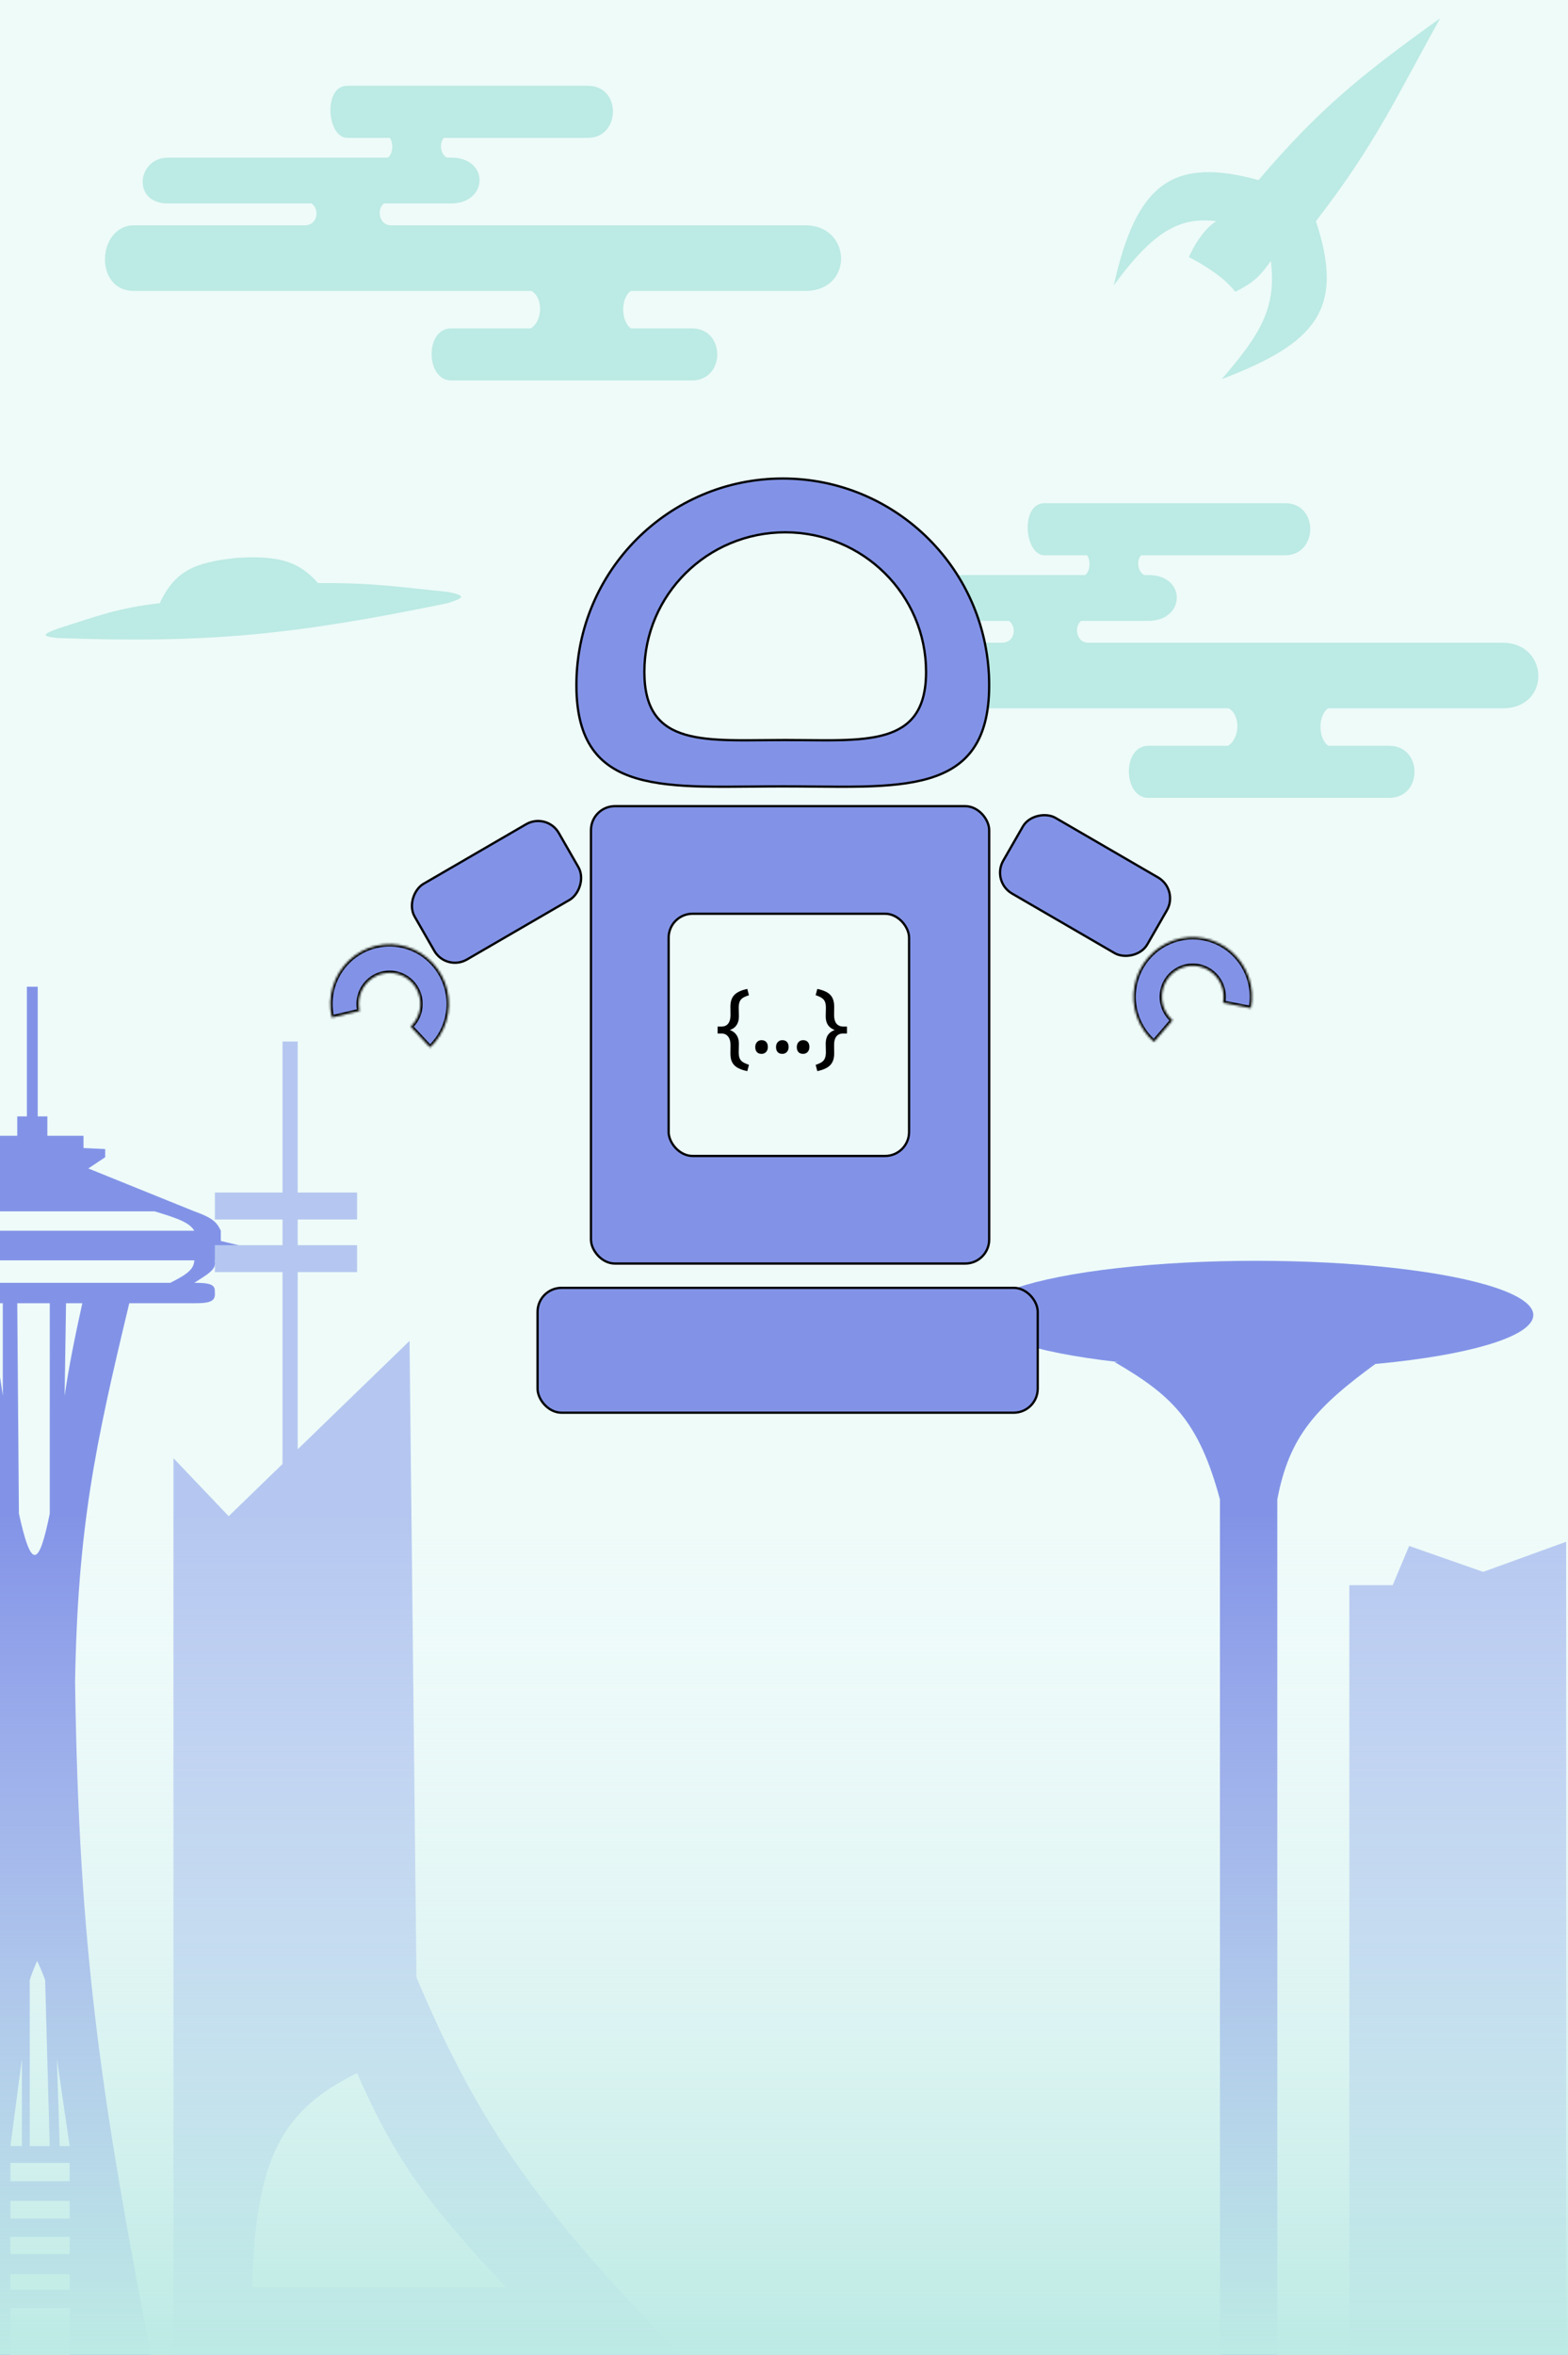 <svg width="687" height="1031" viewBox="0 0 687 1031" fill="none" xmlns="http://www.w3.org/2000/svg">
<rect x="0" y="0" width="687" height="1031" fill="#333333" stroke="none"/>
<g clip-path="url(#clip0_132_207)">
<rect width="687" height="1031" fill="#EEFBF9"/>
<path fill-rule="evenodd" clip-rule="evenodd" d="M152.114 37.565C162.801 37.565 242.712 37.565 257.578 37.565C272.444 37.566 271.979 60.357 257.578 60.357H194.432C192.341 62.734 192.978 67.522 195.773 69.017L197.642 69.017C214.599 69.017 213.902 89.074 197.642 89.074H168.215C164.884 91.599 166.192 98.517 171.024 98.646C249.1 98.646 340.947 98.646 352.817 98.646C373.26 98.647 374.189 127.363 352.817 127.363H276.404C271.87 130.476 271.979 140.66 276.463 143.773C288.688 143.773 298.705 143.773 303.106 143.773C317.973 143.774 317.973 166.565 303.106 166.565H197.642C186.492 166.565 186.028 143.774 197.642 143.773C202.03 143.773 216.028 143.773 232.553 143.773C237.677 140.66 238.226 130.476 232.849 127.363H58.728C40.841 127.363 42.7 98.647 58.728 98.646C63.902 98.646 94.258 98.646 133.684 98.646C139.249 98.519 140.08 91.6 136.549 89.074H73.594C57.566 89.074 60.121 69.018 73.594 69.017C83.399 69.017 135.647 69.017 169.907 69.017C172.159 67.522 172.461 62.734 170.812 60.357H152.114C143.286 60.357 141.428 37.566 152.114 37.565Z" fill="#BCEAE4"/>
<path fill-rule="evenodd" clip-rule="evenodd" d="M457.614 220.315C468.301 220.314 548.212 220.314 563.078 220.315C577.944 220.316 577.479 243.107 563.078 243.107H499.933C497.842 245.484 498.479 250.272 501.274 251.767L503.142 251.767C520.099 251.767 519.402 271.824 503.142 271.824H473.715C470.384 274.349 471.691 281.265 476.522 281.396C554.598 281.396 646.447 281.396 658.317 281.396C678.76 281.397 679.689 310.113 658.317 310.113H581.904C577.369 313.225 577.479 323.41 581.963 326.523C594.188 326.523 604.205 326.523 608.606 326.523C623.473 326.524 623.473 349.314 608.606 349.314H503.142C491.992 349.314 491.528 326.524 503.142 326.523C507.53 326.523 521.528 326.523 538.053 326.523C543.177 323.409 543.726 313.225 538.349 310.113H364.228C346.341 310.113 348.199 281.397 364.228 281.396C369.403 281.396 399.759 281.396 439.186 281.396C444.749 281.267 445.579 274.349 442.049 271.824H379.094C363.066 271.824 365.621 251.767 379.094 251.767C388.899 251.767 441.148 251.767 475.408 251.767C477.66 250.272 477.962 245.484 476.313 243.107H457.614C448.786 243.107 446.928 220.316 457.614 220.315Z" fill="#BCEAE4"/>
<path d="M532.874 96.84C517.544 94.939 505.765 100.487 488 124.954C497.914 80.09 513.988 68.61 551.423 78.847C578.048 47.619 596.371 32.824 631 8C612.264 41.562 602.639 63.205 576.552 96.84C589.434 135.693 576.255 150.333 535.268 166C552.617 146.067 559.315 134.31 556.808 114.27C551.972 120.992 549.493 123.502 541.251 127.765C534.863 119.334 520.908 112.584 520.908 112.584C520.908 112.584 525.437 101.558 532.874 96.84Z" fill="#BCEAE4"/>
<path d="M25.553 275.154C42.075 269.894 51.739 266.156 69.969 264.087C76.733 250.011 84.739 246.286 103.678 244.244C122.696 243.064 131.138 246.073 139.369 255.31C164.241 255.066 176.348 257.223 196.08 259.127C205.451 260.893 202.344 262.036 196.08 264.087C128.366 278.046 90.979 281.669 25.553 279.352C19.136 278.709 17.223 278.086 25.553 275.154Z" fill="#BCEAE4"/>
<path d="M534.501 656.44C525.174 621.921 513.381 610.894 488.333 596.308H603.751C576.451 616.159 564.947 628.659 559.636 656.44V1031H534.501V656.44Z" fill="#8293E7"/>
<ellipse cx="550.402" cy="575.736" rx="121.402" ry="23.736" fill="#8293E7"/>
<path fill-rule="evenodd" clip-rule="evenodd" d="M16.532 432V488.771H20.754V497.264H36.587V502.628L46.086 503.075V506.651L38.697 511.569L85.14 530.343C93.251 533.212 95.028 535.168 96.75 538.837V543.307L107.833 545.989C110.992 547.11 110.44 547.556 107.833 548.224L94.111 551.8C94.989 555.337 91.758 557.397 87.349 560.208L87.348 560.209L87.347 560.21C86.638 560.662 85.898 561.134 85.14 561.634C92.525 561.616 94.291 562.573 94.111 565.657C94.522 569.572 92.489 570.604 85.14 570.575H56.641C41.538 633.387 34.075 668.941 32.892 736.417C34.568 852.95 44.095 917.152 66.141 1031H41.78H30.517V1010.46H4.559V1031H-4.773H-31.494C-9.979 920.296 -5.569 854.901 -1.939 736.417C-4.721 671.218 -12.375 635.035 -27.271 570.575H-54.187C-61.262 570.457 -63.215 570.096 -63.158 566.104C-63.057 563.125 -62.646 562.093 -56.826 561.634C-61.493 558.498 -63.319 556.426 -64.214 551.8L-77.408 548.224C-79.294 547.41 -79.755 546.93 -77.408 545.989L-67.381 542.413V538.837C-64.88 534.852 -62.629 532.968 -56.826 530.343L-8.272 511.569L-15.133 506.651V503.075H-8.272V497.264H7.56V488.771H11.782V432H16.532ZM-39.937 530.343C-50.03 533.675 -53.041 535.534 -54.187 538.837H85.14C83.126 535.454 78.667 533.603 67.724 530.343H-39.937ZM-54.187 551.8C-54.785 555.634 -51.886 557.788 -44.687 561.634H74.585C82.463 557.727 84.889 555.568 85.14 551.8H-54.187ZM8.287 662.66L7.56 570.575H21.81L21.808 662.66C17.069 686.054 13.721 687.576 8.287 662.66ZM28.311 611.087C30.175 598.405 32.612 586.282 36.059 570.575H28.934L28.311 611.087ZM-6.161 570.575H1.228V611.087C-0.43 599.162 -2.602 586.828 -6.161 570.575ZM16.251 858.533C14.933 861.627 13.881 864.136 13.033 866.918V939.587H21.775L19.78 866.918C18.807 864.144 17.646 861.407 16.251 858.533ZM4.559 939.587L9.6 901.514V939.587H4.559ZM30.517 939.587L24.939 901.514L26.146 939.587H30.517ZM30.517 954.944H4.559V946.947H30.517V954.944ZM4.559 971.3H30.517V963.576H4.559V971.3ZM30.517 1002.47H4.559V995.652H30.517V1002.47ZM30.517 986.838V979.296H4.559V986.838H16.465H30.517Z" fill="#8293E7"/>
<path fill-rule="evenodd" clip-rule="evenodd" d="M100.196 663.803L76 638.418V1031H298C238.122 968.954 210.774 933.109 182.463 865.702L179.439 587.057L130.441 634.511V556.95H156.452V545.143H130.441V533.926H156.452V522.119H130.441V456H123.787V522.119H94.147V533.926H123.787V545.143H94.147V556.95H123.787V640.955L100.196 663.803ZM156.452 907.617C172.282 943.781 186.598 964.335 221.782 1001.48H110.48C111.949 944.801 123.416 923.899 156.452 907.617Z" fill="#B5C7F0"/>
<path d="M649.833 688.185L617.402 676.84L610.195 694.011H591.195V1031H686.195V675L649.833 688.185Z" fill="#B5C7F0"/>
<rect x="687" y="1031" width="687" height="412" transform="rotate(180 687 1031)" fill="url(#paint0_linear_132_207)"/>
<path d="M433.393 299.986C433.393 312.485 430.862 321.454 426.339 327.897C421.82 334.335 415.271 338.311 407.119 340.747C398.957 343.186 389.214 344.074 378.348 344.347C371.448 344.52 364.121 344.446 356.474 344.369C352.072 344.325 347.563 344.279 342.968 344.279C338.373 344.279 333.865 344.325 329.462 344.369C321.815 344.446 314.488 344.52 307.589 344.347C296.722 344.074 286.979 343.186 278.817 340.747C270.665 338.311 264.117 334.335 259.598 327.897C255.075 321.454 252.543 312.485 252.543 299.986C252.543 250.012 293.028 209.5 342.968 209.5C392.908 209.5 433.393 250.012 433.393 299.986Z" fill="#8293E7" stroke="black"/>
<path d="M405.744 294.164C405.744 302.606 404.016 308.642 400.947 312.969C397.882 317.291 393.436 319.968 387.88 321.611C382.316 323.256 375.666 323.857 368.235 324.042C363.516 324.159 358.508 324.109 353.278 324.057C350.266 324.027 347.179 323.996 344.032 323.996C340.884 323.996 337.798 324.027 334.785 324.057C329.555 324.109 324.547 324.159 319.829 324.042C312.397 323.857 305.748 323.256 300.183 321.611C294.628 319.968 290.182 317.291 287.117 312.969C284.048 308.642 282.32 302.606 282.32 294.164C282.32 260.417 309.945 233.051 344.032 233.051C378.119 233.051 405.744 260.417 405.744 294.164Z" fill="#EEFBF9" stroke="black"/>
<rect x="258.924" y="352.946" width="174.47" height="200.253" rx="10.5" fill="#8293E7" stroke="black"/>
<rect x="-0.184" y="0.685" width="38.217" height="72.987" rx="10.5" transform="matrix(0.498 0.867 -0.865 0.502 240.279 355.402)" fill="#8293E7" stroke="black"/>
<rect x="0.681" y="-0.182" width="38.217" height="72.987" rx="10.5" transform="matrix(0.498 -0.867 0.865 0.502 434.14 386.615)" fill="#8293E7" stroke="black"/>
<mask id="path-16-inside-1_132_207" fill="white">
<path d="M188.43 458.593C191.755 455.456 194.201 451.494 195.522 447.105C196.844 442.715 196.994 438.053 195.958 433.587C194.921 429.12 192.735 425.007 189.619 421.661C186.503 418.315 182.567 415.853 178.206 414.524C173.845 413.195 169.213 413.045 164.776 414.089C160.339 415.133 156.254 417.335 152.93 420.472C149.607 423.61 147.162 427.573 145.843 431.963C144.523 436.353 144.375 441.015 145.414 445.481L157.525 442.628C156.984 440.303 157.061 437.875 157.748 435.589C158.435 433.303 159.708 431.239 161.439 429.605C163.17 427.971 165.297 426.825 167.608 426.281C169.918 425.737 172.33 425.815 174.601 426.508C176.872 427.2 178.922 428.482 180.545 430.224C182.167 431.967 183.306 434.108 183.845 436.434C184.385 438.76 184.307 441.188 183.619 443.474C182.931 445.76 181.657 447.823 179.925 449.456L188.43 458.593Z"/>
</mask>
<path d="M188.43 458.593C191.755 455.456 194.201 451.494 195.522 447.105C196.844 442.715 196.994 438.053 195.958 433.587C194.921 429.12 192.735 425.007 189.619 421.661C186.503 418.315 182.567 415.853 178.206 414.524C173.845 413.195 169.213 413.045 164.776 414.089C160.339 415.133 156.254 417.335 152.93 420.472C149.607 423.61 147.162 427.573 145.843 431.963C144.523 436.353 144.375 441.015 145.414 445.481L157.525 442.628C156.984 440.303 157.061 437.875 157.748 435.589C158.435 433.303 159.708 431.239 161.439 429.605C163.17 427.971 165.297 426.825 167.608 426.281C169.918 425.737 172.33 425.815 174.601 426.508C176.872 427.2 178.922 428.482 180.545 430.224C182.167 431.967 183.306 434.108 183.845 436.434C184.385 438.76 184.307 441.188 183.619 443.474C182.931 445.76 181.657 447.823 179.925 449.456L188.43 458.593Z" fill="#8293E7" stroke="black" stroke-width="2" mask="url(#path-16-inside-1_132_207)"/>
<mask id="path-17-inside-2_132_207" fill="white">
<path d="M548.068 441.392C548.933 436.889 548.606 432.235 547.119 427.9C545.632 423.565 543.037 419.7 539.596 416.694C536.154 413.688 531.987 411.647 527.514 410.776C523.04 409.906 518.418 410.236 514.111 411.734C509.805 413.232 505.966 415.845 502.98 419.31C499.995 422.775 497.968 426.97 497.104 431.473C496.24 435.976 496.57 440.629 498.058 444.964C499.547 449.299 502.144 453.163 505.587 456.167L513.734 446.706C511.941 445.142 510.589 443.13 509.814 440.873C509.039 438.615 508.867 436.192 509.317 433.847C509.767 431.502 510.822 429.317 512.377 427.513C513.932 425.709 515.931 424.348 518.173 423.568C520.416 422.788 522.823 422.616 525.153 423.069C527.482 423.523 529.652 424.586 531.444 426.151C533.236 427.716 534.588 429.729 535.362 431.986C536.137 434.244 536.307 436.667 535.856 439.012L548.068 441.392Z"/>
</mask>
<path d="M548.068 441.392C548.933 436.889 548.606 432.235 547.119 427.9C545.632 423.565 543.037 419.7 539.596 416.694C536.154 413.688 531.987 411.647 527.514 410.776C523.04 409.906 518.418 410.236 514.111 411.734C509.805 413.232 505.966 415.845 502.98 419.31C499.995 422.775 497.968 426.97 497.104 431.473C496.24 435.976 496.57 440.629 498.058 444.964C499.547 449.299 502.144 453.163 505.587 456.167L513.734 446.706C511.941 445.142 510.589 443.13 509.814 440.873C509.039 438.615 508.867 436.192 509.317 433.847C509.767 431.502 510.822 429.317 512.377 427.513C513.932 425.709 515.931 424.348 518.173 423.568C520.416 422.788 522.823 422.616 525.153 423.069C527.482 423.523 529.652 424.586 531.444 426.151C533.236 427.716 534.588 429.729 535.362 431.986C536.137 434.244 536.307 436.667 535.856 439.012L548.068 441.392Z" fill="#8293E7" stroke="black" stroke-width="2" mask="url(#path-17-inside-2_132_207)"/>
<rect x="235.528" y="563.834" width="219.135" height="54.666" rx="10.5" fill="#8293E7" stroke="black"/>
<rect x="292.954" y="400.048" width="105.345" height="106.05" rx="10.5" fill="#EEFBF9" stroke="black"/>
<path d="M327.42 468.958C326.113 468.692 324.993 468.345 324.06 467.918C323.127 467.518 322.353 467.012 321.74 466.398C321.153 465.785 320.713 465.052 320.42 464.198C320.153 463.345 320.02 462.358 320.02 461.238L320.06 457.438C320.06 455.892 319.713 454.692 319.02 453.838C318.353 452.958 317.393 452.505 316.14 452.478H314.42V449.438H316.22C317.473 449.412 318.42 448.972 319.06 448.118C319.727 447.265 320.06 446.052 320.06 444.478L320.02 440.678C320.02 438.492 320.593 436.798 321.74 435.598C322.887 434.398 324.78 433.518 327.42 432.958L328.14 435.718C326.993 436.092 326.087 436.492 325.42 436.918C324.78 437.345 324.327 437.905 324.06 438.598C323.793 439.265 323.66 440.145 323.66 441.238L323.74 445.038C323.74 446.585 323.38 447.865 322.66 448.878C321.967 449.892 320.953 450.598 319.62 450.998L319.58 450.878C320.94 451.332 321.967 452.065 322.66 453.078C323.38 454.092 323.74 455.358 323.74 456.878L323.66 460.678C323.66 461.772 323.793 462.652 324.06 463.318C324.327 463.985 324.78 464.532 325.42 464.958C326.087 465.385 326.993 465.798 328.14 466.198L327.42 468.958ZM333.665 461.398C332.785 461.398 332.105 461.145 331.625 460.638C331.145 460.105 330.905 459.358 330.905 458.398C330.905 457.518 331.159 456.798 331.665 456.238C332.172 455.678 332.839 455.398 333.665 455.398C334.545 455.398 335.225 455.665 335.705 456.198C336.185 456.705 336.425 457.438 336.425 458.398C336.425 459.278 336.172 459.998 335.665 460.558C335.159 461.118 334.492 461.398 333.665 461.398ZM342.767 461.398C341.887 461.398 341.207 461.145 340.727 460.638C340.247 460.105 340.007 459.358 340.007 458.398C340.007 457.518 340.26 456.798 340.767 456.238C341.274 455.678 341.94 455.398 342.767 455.398C343.647 455.398 344.327 455.665 344.807 456.198C345.287 456.705 345.527 457.438 345.527 458.398C345.527 459.278 345.274 459.998 344.767 460.558C344.26 461.118 343.594 461.398 342.767 461.398ZM351.869 461.398C350.989 461.398 350.309 461.145 349.829 460.638C349.349 460.105 349.109 459.358 349.109 458.398C349.109 457.518 349.362 456.798 349.869 456.238C350.375 455.678 351.042 455.398 351.869 455.398C352.749 455.398 353.429 455.665 353.909 456.198C354.389 456.705 354.629 457.438 354.629 458.398C354.629 459.278 354.375 459.998 353.869 460.558C353.362 461.118 352.695 461.398 351.869 461.398ZM358.09 468.958L357.37 466.198C358.517 465.825 359.41 465.425 360.05 464.998C360.69 464.572 361.143 464.012 361.41 463.318C361.703 462.652 361.85 461.772 361.85 460.678L361.77 456.878C361.77 455.332 362.117 454.052 362.81 453.038C363.53 452.025 364.557 451.318 365.89 450.918L365.93 451.038C364.57 450.585 363.53 449.852 362.81 448.838C362.117 447.825 361.77 446.558 361.77 445.038L361.85 441.238C361.85 440.145 361.717 439.265 361.45 438.598C361.183 437.932 360.73 437.385 360.09 436.958C359.45 436.505 358.543 436.092 357.37 435.718L358.09 432.958C359.397 433.225 360.517 433.572 361.45 433.998C362.383 434.398 363.143 434.905 363.73 435.518C364.343 436.132 364.783 436.865 365.05 437.718C365.343 438.572 365.49 439.558 365.49 440.678L365.45 444.478C365.45 446.025 365.783 447.238 366.45 448.118C367.143 448.972 368.117 449.412 369.37 449.438H371.09V452.478H369.29C368.037 452.505 367.077 452.945 366.41 453.798C365.77 454.652 365.45 455.865 365.45 457.438L365.49 461.238C365.49 463.425 364.917 465.118 363.77 466.318C362.623 467.518 360.73 468.398 358.09 468.958Z" fill="black"/>
</g>
<defs>
<linearGradient id="paint0_linear_132_207" x1="1030.5" y1="1031" x2="1030.5" y2="1443" gradientUnits="userSpaceOnUse">
<stop stop-color="#BCEAE4"/>
<stop offset="0.896" stop-color="#EDF7FC" stop-opacity="0"/>
</linearGradient>
<clipPath id="clip0_132_207">
<rect width="687" height="1031" fill="white"/>
</clipPath>
</defs>
</svg>

